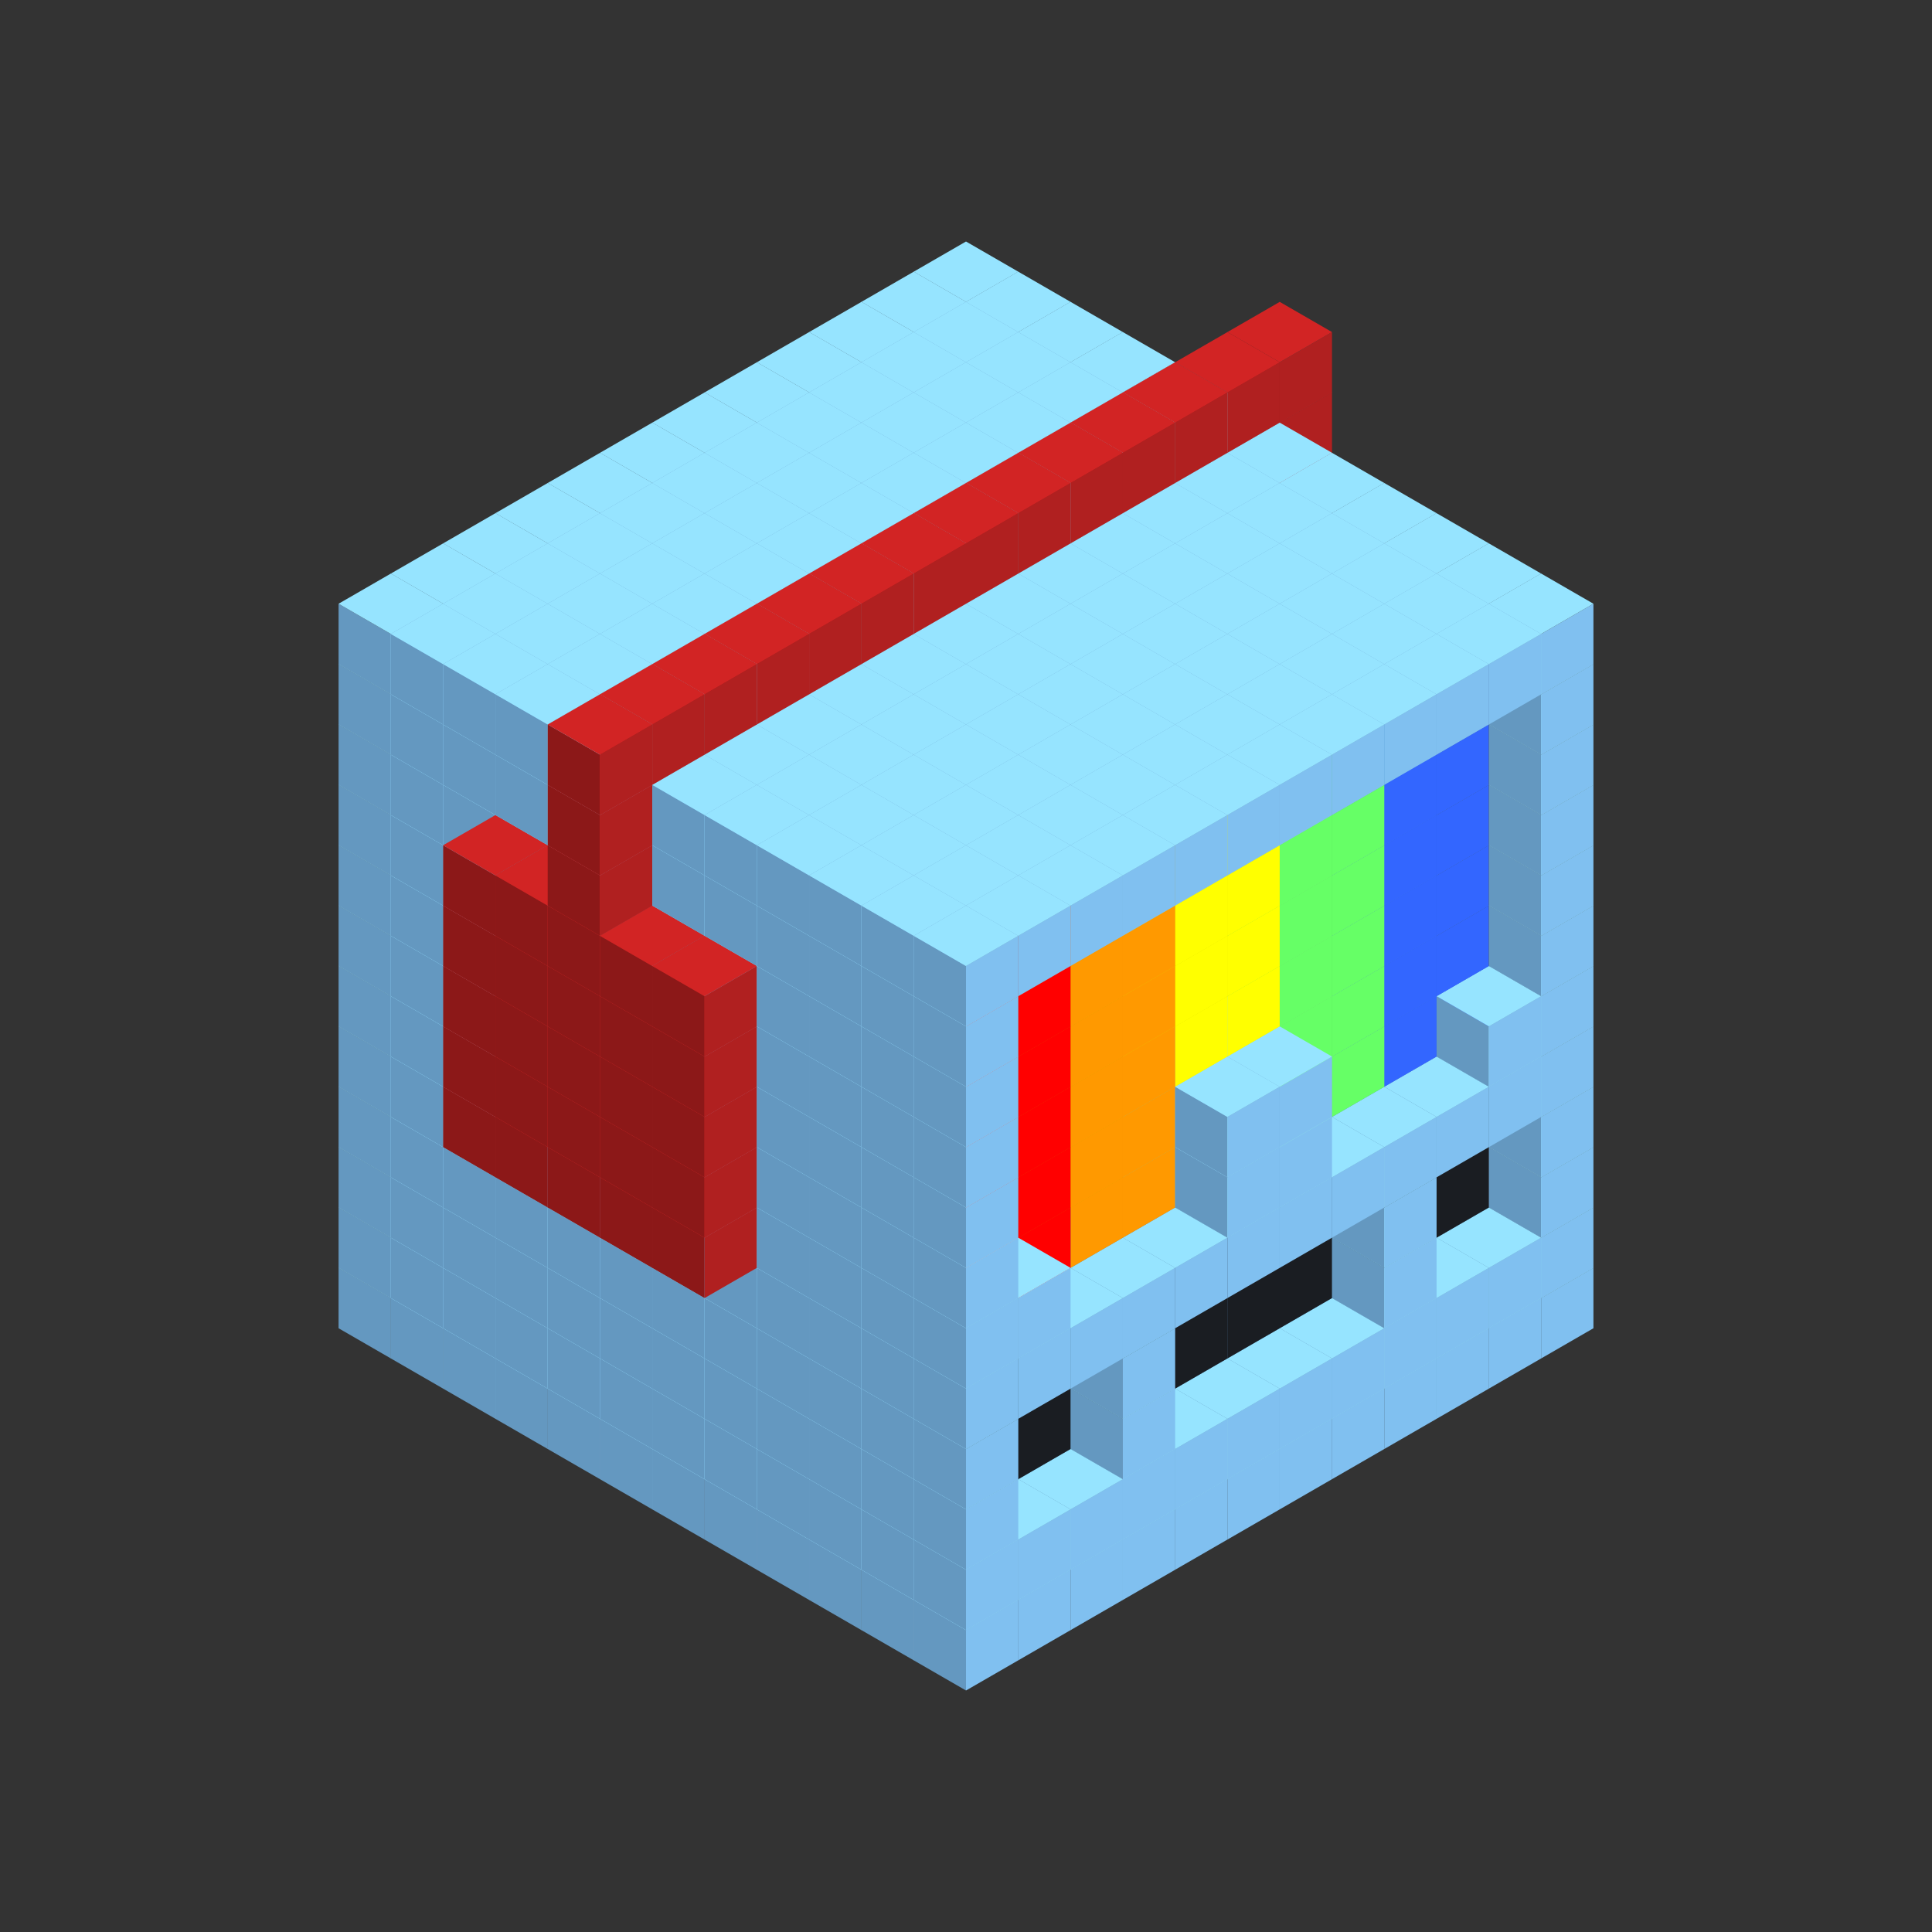 
<svg width='600' height='600' viewBox='4436371 5550000 3200000 3200000' xmlns='http://www.w3.org/2000/svg' xmlns:xlink='http://www.w3.org/1999/xlink'>
<rect x="4436371" y="5550000" width="3200000" height="3200000" fill="#333333" stroke="none"/>
<use xlink:href='#v-0x00000047-1' transform='translate(983738,3600000)'/>
<use xlink:href='#v-0x00000047-1' transform='translate(1070341,3650000)'/>
<use xlink:href='#v-0x00000047-1' transform='translate(1156944,3700000)'/>
<use xlink:href='#v-0x00000047-1' transform='translate(1243547,3750000)'/>
<use xlink:href='#v-0x00000047-1' transform='translate(1330150,3800000)'/>
<use xlink:href='#v-0x00000047-1' transform='translate(1416753,3850000)'/>
<use xlink:href='#v-0x00000047-1' transform='translate(1503356,3900000)'/>
<use xlink:href='#v-0x00000047-1' transform='translate(1589959,3950000)'/>
<use xlink:href='#v-0x00000047-1' transform='translate(1676562,4000000)'/>
<use xlink:href='#v-0x00000047-1' transform='translate(1763165,4050000)'/>
<use xlink:href='#v-0x00000047-1' transform='translate(1849768,4100000)'/>
<use xlink:href='#v-0x00000047-1' transform='translate(2889004,3600000)'/>
<use xlink:href='#v-0x00000047-1' transform='translate(2802401,3650000)'/>
<use xlink:href='#v-0x00000047-1' transform='translate(2715798,3700000)'/>
<use xlink:href='#v-0x00000047-1' transform='translate(2629195,3750000)'/>
<use xlink:href='#v-0x00000047-1' transform='translate(2542592,3800000)'/>
<use xlink:href='#v-0x00000047-1' transform='translate(2455989,3850000)'/>
<use xlink:href='#v-0x00000047-1' transform='translate(2369386,3900000)'/>
<use xlink:href='#v-0x00000047-1' transform='translate(2282783,3950000)'/>
<use xlink:href='#v-0x00000047-1' transform='translate(2196180,4000000)'/>
<use xlink:href='#v-0x00000047-1' transform='translate(2109577,4050000)'/>
<use xlink:href='#v-0x00000047-1' transform='translate(2022974,4100000)'/>
<use xlink:href='#v-0x00000047-1' transform='translate(1936371,4150000)'/>
<use xlink:href='#v-0x00000047-1' transform='translate(983738,3500000)'/>
<use xlink:href='#v-0x00000047-1' transform='translate(1070341,3550000)'/>
<use xlink:href='#v-0x00000047-1' transform='translate(1156944,3600000)'/>
<use xlink:href='#v-0x00000047-1' transform='translate(1243547,3650000)'/>
<use xlink:href='#v-0x00000047-1' transform='translate(1330150,3700000)'/>
<use xlink:href='#v-0x00000047-1' transform='translate(1416753,3750000)'/>
<use xlink:href='#v-0x00000047-1' transform='translate(1503356,3800000)'/>
<use xlink:href='#v-0x00000047-1' transform='translate(1589959,3850000)'/>
<use xlink:href='#v-0x00000047-1' transform='translate(1676562,3900000)'/>
<use xlink:href='#v-0x00000047-1' transform='translate(1763165,3950000)'/>
<use xlink:href='#v-0x00000047-2' transform='translate(2715798,3500000)'/>
<use xlink:href='#v-0x00000047-2' transform='translate(2629195,3550000)'/>
<use xlink:href='#v-0x00000047-2' transform='translate(2542592,3600000)'/>
<use xlink:href='#v-0x00000047-2' transform='translate(2455989,3650000)'/>
<use xlink:href='#v-0x00000047-2' transform='translate(2369386,3700000)'/>
<use xlink:href='#v-0x00000047-2' transform='translate(2282783,3750000)'/>
<use xlink:href='#v-0x00000047-2' transform='translate(2196180,3800000)'/>
<use xlink:href='#v-0x00000047-2' transform='translate(2109577,3850000)'/>
<use xlink:href='#v-0x00000047-2' transform='translate(2022974,3900000)'/>
<use xlink:href='#v-0x00000047-2' transform='translate(1936371,3950000)'/>
<use xlink:href='#v-0x00000047-1' transform='translate(1849768,4000000)'/>
<use xlink:href='#v-0x00000047-1' transform='translate(2889004,3500000)'/>
<use xlink:href='#v-0x00000047-1' transform='translate(2802401,3550000)'/>
<use xlink:href='#v-0x00000047-1' transform='translate(2715798,3600000)'/>
<use xlink:href='#v-0x00000047-1' transform='translate(2629195,3650000)'/>
<use xlink:href='#v-0x00000047-1' transform='translate(2542592,3700000)'/>
<use xlink:href='#v-0x00000047-1' transform='translate(2455989,3750000)'/>
<use xlink:href='#v-0x00000047-1' transform='translate(2369386,3800000)'/>
<use xlink:href='#v-0x00000047-1' transform='translate(2282783,3850000)'/>
<use xlink:href='#v-0x00000047-1' transform='translate(2196180,3900000)'/>
<use xlink:href='#v-0x00000047-1' transform='translate(2109577,3950000)'/>
<use xlink:href='#v-0x00000047-1' transform='translate(2022974,4000000)'/>
<use xlink:href='#v-0x00000047-1' transform='translate(1936371,4050000)'/>
<use xlink:href='#v-0x00000047-1' transform='translate(983738,3400000)'/>
<use xlink:href='#v-0x00000047-1' transform='translate(1070341,3450000)'/>
<use xlink:href='#v-0x00000047-1' transform='translate(1156944,3500000)'/>
<use xlink:href='#v-0x00000047-1' transform='translate(1243547,3550000)'/>
<use xlink:href='#v-0x00000047-1' transform='translate(1330150,3600000)'/>
<use xlink:href='#v-0x00000047-1' transform='translate(1416753,3650000)'/>
<use xlink:href='#v-0x00000047-1' transform='translate(1503356,3700000)'/>
<use xlink:href='#v-0x00000047-1' transform='translate(1589959,3750000)'/>
<use xlink:href='#v-0x00000047-1' transform='translate(1676562,3800000)'/>
<use xlink:href='#v-0x00000047-1' transform='translate(1763165,3850000)'/>
<use xlink:href='#v-0x00000047-4' transform='translate(2715798,3400000)'/>
<use xlink:href='#v-0x00000047-4' transform='translate(2629195,3450000)'/>
<use xlink:href='#v-0x00000047-4' transform='translate(2542592,3500000)'/>
<use xlink:href='#v-0x00000047-4' transform='translate(2455989,3550000)'/>
<use xlink:href='#v-0x00000047-4' transform='translate(2369386,3600000)'/>
<use xlink:href='#v-0x00000047-4' transform='translate(2282783,3650000)'/>
<use xlink:href='#v-0x00000047-4' transform='translate(2196180,3700000)'/>
<use xlink:href='#v-0x00000047-4' transform='translate(2109577,3750000)'/>
<use xlink:href='#v-0x00000047-4' transform='translate(2022974,3800000)'/>
<use xlink:href='#v-0x00000047-4' transform='translate(1936371,3850000)'/>
<use xlink:href='#v-0x00000047-1' transform='translate(1849768,3900000)'/>
<use xlink:href='#v-0x00000047-1' transform='translate(2889004,3400000)'/>
<use xlink:href='#v-0x00000047-1' transform='translate(2629195,3550000)'/>
<use xlink:href='#v-0x00000047-1' transform='translate(2196180,3800000)'/>
<use xlink:href='#v-0x00000047-1' transform='translate(1936371,3950000)'/>
<use xlink:href='#v-0x00000047-1' transform='translate(983738,3300000)'/>
<use xlink:href='#v-0x00000047-1' transform='translate(1070341,3350000)'/>
<use xlink:href='#v-0x00000047-1' transform='translate(1156944,3400000)'/>
<use xlink:href='#v-0x00000047-1' transform='translate(1243547,3450000)'/>
<use xlink:href='#v-0x00000047-1' transform='translate(1330150,3500000)'/>
<use xlink:href='#v-0x00000047-1' transform='translate(1416753,3550000)'/>
<use xlink:href='#v-0x00000047-1' transform='translate(1503356,3600000)'/>
<use xlink:href='#v-0x00000047-1' transform='translate(1589959,3650000)'/>
<use xlink:href='#v-0x00000047-1' transform='translate(1676562,3700000)'/>
<use xlink:href='#v-0x00000047-1' transform='translate(1763165,3750000)'/>
<use xlink:href='#v-0x00000047-4' transform='translate(2715798,3300000)'/>
<use xlink:href='#v-0x00000047-4' transform='translate(2629195,3350000)'/>
<use xlink:href='#v-0x00000047-4' transform='translate(2542592,3400000)'/>
<use xlink:href='#v-0x00000047-4' transform='translate(2455989,3450000)'/>
<use xlink:href='#v-0x00000047-4' transform='translate(2369386,3500000)'/>
<use xlink:href='#v-0x00000047-4' transform='translate(2282783,3550000)'/>
<use xlink:href='#v-0x00000047-4' transform='translate(2196180,3600000)'/>
<use xlink:href='#v-0x00000047-4' transform='translate(2109577,3650000)'/>
<use xlink:href='#v-0x00000047-4' transform='translate(2022974,3700000)'/>
<use xlink:href='#v-0x00000047-4' transform='translate(1936371,3750000)'/>
<use xlink:href='#v-0x00000047-1' transform='translate(1849768,3800000)'/>
<use xlink:href='#v-0x00000047-1' transform='translate(2889004,3300000)'/>
<use xlink:href='#v-0x00000047-1' transform='translate(2629195,3450000)'/>
<use xlink:href='#v-0x00000047-1' transform='translate(2196180,3700000)'/>
<use xlink:href='#v-0x00000047-1' transform='translate(1936371,3850000)'/>
<use xlink:href='#v-0x00000047-1' transform='translate(983738,3200000)'/>
<use xlink:href='#v-0x00000047-1' transform='translate(1070341,3250000)'/>
<use xlink:href='#v-0x00000047-1' transform='translate(1156944,3300000)'/>
<use xlink:href='#v-0x00000047-1' transform='translate(1243547,3350000)'/>
<use xlink:href='#v-0x00000047-1' transform='translate(1330150,3400000)'/>
<use xlink:href='#v-0x00000047-1' transform='translate(1416753,3450000)'/>
<use xlink:href='#v-0x00000047-1' transform='translate(1503356,3500000)'/>
<use xlink:href='#v-0x00000047-1' transform='translate(1589959,3550000)'/>
<use xlink:href='#v-0x00000047-1' transform='translate(1676562,3600000)'/>
<use xlink:href='#v-0x00000047-1' transform='translate(1763165,3650000)'/>
<use xlink:href='#v-0x00000047-2' transform='translate(2715798,3200000)'/>
<use xlink:href='#v-0x00000047-2' transform='translate(2629195,3250000)'/>
<use xlink:href='#v-0x00000047-2' transform='translate(2542592,3300000)'/>
<use xlink:href='#v-0x00000047-2' transform='translate(2455989,3350000)'/>
<use xlink:href='#v-0x00000047-2' transform='translate(2369386,3400000)'/>
<use xlink:href='#v-0x00000047-2' transform='translate(2282783,3450000)'/>
<use xlink:href='#v-0x00000047-2' transform='translate(2196180,3500000)'/>
<use xlink:href='#v-0x00000047-2' transform='translate(2109577,3550000)'/>
<use xlink:href='#v-0x00000047-2' transform='translate(2022974,3600000)'/>
<use xlink:href='#v-0x00000047-2' transform='translate(1936371,3650000)'/>
<use xlink:href='#v-0x00000047-1' transform='translate(1849768,3700000)'/>
<use xlink:href='#v-0x00000047-1' transform='translate(2889004,3200000)'/>
<use xlink:href='#v-0x00000047-1' transform='translate(2802401,3250000)'/>
<use xlink:href='#v-0x00000047-1' transform='translate(2715798,3300000)'/>
<use xlink:href='#v-0x00000047-1' transform='translate(2629195,3350000)'/>
<use xlink:href='#v-0x00000047-1' transform='translate(2542592,3400000)'/>
<use xlink:href='#v-0x00000047-1' transform='translate(2455989,3450000)'/>
<use xlink:href='#v-0x00000047-1' transform='translate(2369386,3500000)'/>
<use xlink:href='#v-0x00000047-1' transform='translate(2282783,3550000)'/>
<use xlink:href='#v-0x00000047-1' transform='translate(2196180,3600000)'/>
<use xlink:href='#v-0x00000047-1' transform='translate(2109577,3650000)'/>
<use xlink:href='#v-0x00000047-1' transform='translate(2022974,3700000)'/>
<use xlink:href='#v-0x00000047-1' transform='translate(1936371,3750000)'/>
<use xlink:href='#v-0x00000047-1' transform='translate(983738,3100000)'/>
<use xlink:href='#v-0x00000047-1' transform='translate(1070341,3150000)'/>
<use xlink:href='#v-0x00000047-1' transform='translate(1156944,3200000)'/>
<use xlink:href='#v-0x00000047-10' transform='translate(2282783,2650000)'/>
<use xlink:href='#v-0x00000047-1' transform='translate(1243547,3250000)'/>
<use xlink:href='#v-0x00000047-10' transform='translate(1156944,3300000)'/>
<use xlink:href='#v-0x00000047-10' transform='translate(2369386,2700000)'/>
<use xlink:href='#v-0x00000047-1' transform='translate(1330150,3300000)'/>
<use xlink:href='#v-0x00000047-10' transform='translate(1243547,3350000)'/>
<use xlink:href='#v-0x00000047-10' transform='translate(2455989,2750000)'/>
<use xlink:href='#v-0x00000047-1' transform='translate(1416753,3350000)'/>
<use xlink:href='#v-0x00000047-10' transform='translate(1330150,3400000)'/>
<use xlink:href='#v-0x00000047-10' transform='translate(2542592,2800000)'/>
<use xlink:href='#v-0x00000047-1' transform='translate(1503356,3400000)'/>
<use xlink:href='#v-0x00000047-10' transform='translate(1416753,3450000)'/>
<use xlink:href='#v-0x00000047-10' transform='translate(2629195,2850000)'/>
<use xlink:href='#v-0x00000047-1' transform='translate(1589959,3450000)'/>
<use xlink:href='#v-0x00000047-10' transform='translate(1503356,3500000)'/>
<use xlink:href='#v-0x00000047-1' transform='translate(1676562,3500000)'/>
<use xlink:href='#v-0x00000047-1' transform='translate(1763165,3550000)'/>
<use xlink:href='#v-0x00000047-9' transform='translate(2715798,3100000)'/>
<use xlink:href='#v-0x00000047-9' transform='translate(2629195,3150000)'/>
<use xlink:href='#v-0x00000047-8' transform='translate(2542592,3200000)'/>
<use xlink:href='#v-0x00000047-8' transform='translate(2455989,3250000)'/>
<use xlink:href='#v-0x00000047-1' transform='translate(2369386,3300000)'/>
<use xlink:href='#v-0x00000047-1' transform='translate(2282783,3350000)'/>
<use xlink:href='#v-0x00000047-6' transform='translate(2196180,3400000)'/>
<use xlink:href='#v-0x00000047-6' transform='translate(2109577,3450000)'/>
<use xlink:href='#v-0x00000047-5' transform='translate(2022974,3500000)'/>
<use xlink:href='#v-0x00000047-5' transform='translate(1936371,3550000)'/>
<use xlink:href='#v-0x00000047-1' transform='translate(1849768,3600000)'/>
<use xlink:href='#v-0x00000047-1' transform='translate(2889004,3100000)'/>
<use xlink:href='#v-0x00000047-1' transform='translate(2802401,3150000)'/>
<use xlink:href='#v-0x00000047-1' transform='translate(2455989,3350000)'/>
<use xlink:href='#v-0x00000047-1' transform='translate(2369386,3400000)'/>
<use xlink:href='#v-0x00000047-1' transform='translate(2022974,3600000)'/>
<use xlink:href='#v-0x00000047-1' transform='translate(1936371,3650000)'/>
<use xlink:href='#v-0x00000047-1' transform='translate(983738,3000000)'/>
<use xlink:href='#v-0x00000047-1' transform='translate(1070341,3050000)'/>
<use xlink:href='#v-0x00000047-1' transform='translate(1156944,3100000)'/>
<use xlink:href='#v-0x00000047-10' transform='translate(2282783,2550000)'/>
<use xlink:href='#v-0x00000047-1' transform='translate(1243547,3150000)'/>
<use xlink:href='#v-0x00000047-10' transform='translate(1156944,3200000)'/>
<use xlink:href='#v-0x00000047-10' transform='translate(2369386,2600000)'/>
<use xlink:href='#v-0x00000047-1' transform='translate(1330150,3200000)'/>
<use xlink:href='#v-0x00000047-10' transform='translate(1243547,3250000)'/>
<use xlink:href='#v-0x00000047-10' transform='translate(2455989,2650000)'/>
<use xlink:href='#v-0x00000047-1' transform='translate(1416753,3250000)'/>
<use xlink:href='#v-0x00000047-10' transform='translate(1330150,3300000)'/>
<use xlink:href='#v-0x00000047-10' transform='translate(2542592,2700000)'/>
<use xlink:href='#v-0x00000047-1' transform='translate(1503356,3300000)'/>
<use xlink:href='#v-0x00000047-10' transform='translate(1416753,3350000)'/>
<use xlink:href='#v-0x00000047-10' transform='translate(2629195,2750000)'/>
<use xlink:href='#v-0x00000047-1' transform='translate(1589959,3350000)'/>
<use xlink:href='#v-0x00000047-10' transform='translate(1503356,3400000)'/>
<use xlink:href='#v-0x00000047-1' transform='translate(1676562,3400000)'/>
<use xlink:href='#v-0x00000047-1' transform='translate(1763165,3450000)'/>
<use xlink:href='#v-0x00000047-9' transform='translate(2715798,3000000)'/>
<use xlink:href='#v-0x00000047-9' transform='translate(2629195,3050000)'/>
<use xlink:href='#v-0x00000047-8' transform='translate(2542592,3100000)'/>
<use xlink:href='#v-0x00000047-8' transform='translate(2455989,3150000)'/>
<use xlink:href='#v-0x00000047-1' transform='translate(2369386,3200000)'/>
<use xlink:href='#v-0x00000047-1' transform='translate(2282783,3250000)'/>
<use xlink:href='#v-0x00000047-6' transform='translate(2196180,3300000)'/>
<use xlink:href='#v-0x00000047-6' transform='translate(2109577,3350000)'/>
<use xlink:href='#v-0x00000047-5' transform='translate(2022974,3400000)'/>
<use xlink:href='#v-0x00000047-5' transform='translate(1936371,3450000)'/>
<use xlink:href='#v-0x00000047-1' transform='translate(1849768,3500000)'/>
<use xlink:href='#v-0x00000047-1' transform='translate(2889004,3000000)'/>
<use xlink:href='#v-0x00000047-1' transform='translate(2455989,3250000)'/>
<use xlink:href='#v-0x00000047-1' transform='translate(2369386,3300000)'/>
<use xlink:href='#v-0x00000047-1' transform='translate(1936371,3550000)'/>
<use xlink:href='#v-0x00000047-1' transform='translate(983738,2900000)'/>
<use xlink:href='#v-0x00000047-1' transform='translate(1070341,2950000)'/>
<use xlink:href='#v-0x00000047-1' transform='translate(1156944,3000000)'/>
<use xlink:href='#v-0x00000047-10' transform='translate(2282783,2450000)'/>
<use xlink:href='#v-0x00000047-1' transform='translate(1243547,3050000)'/>
<use xlink:href='#v-0x00000047-10' transform='translate(1156944,3100000)'/>
<use xlink:href='#v-0x00000047-10' transform='translate(2369386,2500000)'/>
<use xlink:href='#v-0x00000047-1' transform='translate(1330150,3100000)'/>
<use xlink:href='#v-0x00000047-10' transform='translate(1243547,3150000)'/>
<use xlink:href='#v-0x00000047-10' transform='translate(2455989,2550000)'/>
<use xlink:href='#v-0x00000047-1' transform='translate(1416753,3150000)'/>
<use xlink:href='#v-0x00000047-10' transform='translate(1330150,3200000)'/>
<use xlink:href='#v-0x00000047-10' transform='translate(2542592,2600000)'/>
<use xlink:href='#v-0x00000047-1' transform='translate(1503356,3200000)'/>
<use xlink:href='#v-0x00000047-10' transform='translate(1416753,3250000)'/>
<use xlink:href='#v-0x00000047-10' transform='translate(2629195,2650000)'/>
<use xlink:href='#v-0x00000047-1' transform='translate(1589959,3250000)'/>
<use xlink:href='#v-0x00000047-10' transform='translate(1503356,3300000)'/>
<use xlink:href='#v-0x00000047-1' transform='translate(1676562,3300000)'/>
<use xlink:href='#v-0x00000047-1' transform='translate(1763165,3350000)'/>
<use xlink:href='#v-0x00000047-9' transform='translate(2715798,2900000)'/>
<use xlink:href='#v-0x00000047-9' transform='translate(2629195,2950000)'/>
<use xlink:href='#v-0x00000047-8' transform='translate(2542592,3000000)'/>
<use xlink:href='#v-0x00000047-8' transform='translate(2455989,3050000)'/>
<use xlink:href='#v-0x00000047-7' transform='translate(2369386,3100000)'/>
<use xlink:href='#v-0x00000047-7' transform='translate(2282783,3150000)'/>
<use xlink:href='#v-0x00000047-6' transform='translate(2196180,3200000)'/>
<use xlink:href='#v-0x00000047-6' transform='translate(2109577,3250000)'/>
<use xlink:href='#v-0x00000047-5' transform='translate(2022974,3300000)'/>
<use xlink:href='#v-0x00000047-5' transform='translate(1936371,3350000)'/>
<use xlink:href='#v-0x00000047-1' transform='translate(1849768,3400000)'/>
<use xlink:href='#v-0x00000047-1' transform='translate(2889004,2900000)'/>
<use xlink:href='#v-0x00000047-1' transform='translate(1936371,3450000)'/>
<use xlink:href='#v-0x00000047-1' transform='translate(983738,2800000)'/>
<use xlink:href='#v-0x00000047-1' transform='translate(1070341,2850000)'/>
<use xlink:href='#v-0x00000047-1' transform='translate(1156944,2900000)'/>
<use xlink:href='#v-0x00000047-10' transform='translate(2282783,2350000)'/>
<use xlink:href='#v-0x00000047-1' transform='translate(1243547,2950000)'/>
<use xlink:href='#v-0x00000047-10' transform='translate(1156944,3000000)'/>
<use xlink:href='#v-0x00000047-10' transform='translate(2369386,2400000)'/>
<use xlink:href='#v-0x00000047-1' transform='translate(1330150,3000000)'/>
<use xlink:href='#v-0x00000047-10' transform='translate(1243547,3050000)'/>
<use xlink:href='#v-0x00000047-10' transform='translate(2455989,2450000)'/>
<use xlink:href='#v-0x00000047-1' transform='translate(1416753,3050000)'/>
<use xlink:href='#v-0x00000047-10' transform='translate(1330150,3100000)'/>
<use xlink:href='#v-0x00000047-10' transform='translate(2542592,2500000)'/>
<use xlink:href='#v-0x00000047-1' transform='translate(1503356,3100000)'/>
<use xlink:href='#v-0x00000047-10' transform='translate(1416753,3150000)'/>
<use xlink:href='#v-0x00000047-10' transform='translate(2629195,2550000)'/>
<use xlink:href='#v-0x00000047-1' transform='translate(1589959,3150000)'/>
<use xlink:href='#v-0x00000047-10' transform='translate(1503356,3200000)'/>
<use xlink:href='#v-0x00000047-1' transform='translate(1676562,3200000)'/>
<use xlink:href='#v-0x00000047-1' transform='translate(1763165,3250000)'/>
<use xlink:href='#v-0x00000047-9' transform='translate(2715798,2800000)'/>
<use xlink:href='#v-0x00000047-9' transform='translate(2629195,2850000)'/>
<use xlink:href='#v-0x00000047-8' transform='translate(2542592,2900000)'/>
<use xlink:href='#v-0x00000047-8' transform='translate(2455989,2950000)'/>
<use xlink:href='#v-0x00000047-7' transform='translate(2369386,3000000)'/>
<use xlink:href='#v-0x00000047-7' transform='translate(2282783,3050000)'/>
<use xlink:href='#v-0x00000047-6' transform='translate(2196180,3100000)'/>
<use xlink:href='#v-0x00000047-6' transform='translate(2109577,3150000)'/>
<use xlink:href='#v-0x00000047-5' transform='translate(2022974,3200000)'/>
<use xlink:href='#v-0x00000047-5' transform='translate(1936371,3250000)'/>
<use xlink:href='#v-0x00000047-1' transform='translate(1849768,3300000)'/>
<use xlink:href='#v-0x00000047-1' transform='translate(2889004,2800000)'/>
<use xlink:href='#v-0x00000047-1' transform='translate(1936371,3350000)'/>
<use xlink:href='#v-0x00000047-1' transform='translate(983738,2700000)'/>
<use xlink:href='#v-0x00000047-1' transform='translate(1070341,2750000)'/>
<use xlink:href='#v-0x00000047-1' transform='translate(1156944,2800000)'/>
<use xlink:href='#v-0x00000047-10' transform='translate(2282783,2250000)'/>
<use xlink:href='#v-0x00000047-1' transform='translate(1243547,2850000)'/>
<use xlink:href='#v-0x00000047-10' transform='translate(1156944,2900000)'/>
<use xlink:href='#v-0x00000047-10' transform='translate(2369386,2300000)'/>
<use xlink:href='#v-0x00000047-1' transform='translate(1330150,2900000)'/>
<use xlink:href='#v-0x00000047-10' transform='translate(1243547,2950000)'/>
<use xlink:href='#v-0x00000047-10' transform='translate(2455989,2350000)'/>
<use xlink:href='#v-0x00000047-1' transform='translate(1416753,2950000)'/>
<use xlink:href='#v-0x00000047-10' transform='translate(1330150,3000000)'/>
<use xlink:href='#v-0x00000047-10' transform='translate(2542592,2400000)'/>
<use xlink:href='#v-0x00000047-1' transform='translate(1503356,3000000)'/>
<use xlink:href='#v-0x00000047-10' transform='translate(1416753,3050000)'/>
<use xlink:href='#v-0x00000047-10' transform='translate(2629195,2450000)'/>
<use xlink:href='#v-0x00000047-1' transform='translate(1589959,3050000)'/>
<use xlink:href='#v-0x00000047-10' transform='translate(1503356,3100000)'/>
<use xlink:href='#v-0x00000047-1' transform='translate(1676562,3100000)'/>
<use xlink:href='#v-0x00000047-1' transform='translate(1763165,3150000)'/>
<use xlink:href='#v-0x00000047-9' transform='translate(2715798,2700000)'/>
<use xlink:href='#v-0x00000047-9' transform='translate(2629195,2750000)'/>
<use xlink:href='#v-0x00000047-8' transform='translate(2542592,2800000)'/>
<use xlink:href='#v-0x00000047-8' transform='translate(2455989,2850000)'/>
<use xlink:href='#v-0x00000047-7' transform='translate(2369386,2900000)'/>
<use xlink:href='#v-0x00000047-7' transform='translate(2282783,2950000)'/>
<use xlink:href='#v-0x00000047-6' transform='translate(2196180,3000000)'/>
<use xlink:href='#v-0x00000047-6' transform='translate(2109577,3050000)'/>
<use xlink:href='#v-0x00000047-5' transform='translate(2022974,3100000)'/>
<use xlink:href='#v-0x00000047-5' transform='translate(1936371,3150000)'/>
<use xlink:href='#v-0x00000047-1' transform='translate(1849768,3200000)'/>
<use xlink:href='#v-0x00000047-1' transform='translate(2889004,2700000)'/>
<use xlink:href='#v-0x00000047-1' transform='translate(1936371,3250000)'/>
<use xlink:href='#v-0x00000047-1' transform='translate(983738,2600000)'/>
<use xlink:href='#v-0x00000047-1' transform='translate(1070341,2650000)'/>
<use xlink:href='#v-0x00000047-1' transform='translate(1156944,2700000)'/>
<use xlink:href='#v-0x00000047-1' transform='translate(1243547,2750000)'/>
<use xlink:href='#v-0x00000047-1' transform='translate(1330150,2800000)'/>
<use xlink:href='#v-0x00000047-10' transform='translate(2455989,2250000)'/>
<use xlink:href='#v-0x00000047-1' transform='translate(1416753,2850000)'/>
<use xlink:href='#v-0x00000047-10' transform='translate(1330150,2900000)'/>
<use xlink:href='#v-0x00000047-1' transform='translate(1503356,2900000)'/>
<use xlink:href='#v-0x00000047-1' transform='translate(1589959,2950000)'/>
<use xlink:href='#v-0x00000047-1' transform='translate(1676562,3000000)'/>
<use xlink:href='#v-0x00000047-1' transform='translate(1763165,3050000)'/>
<use xlink:href='#v-0x00000047-9' transform='translate(2715798,2600000)'/>
<use xlink:href='#v-0x00000047-9' transform='translate(2629195,2650000)'/>
<use xlink:href='#v-0x00000047-8' transform='translate(2542592,2700000)'/>
<use xlink:href='#v-0x00000047-8' transform='translate(2455989,2750000)'/>
<use xlink:href='#v-0x00000047-7' transform='translate(2369386,2800000)'/>
<use xlink:href='#v-0x00000047-7' transform='translate(2282783,2850000)'/>
<use xlink:href='#v-0x00000047-6' transform='translate(2196180,2900000)'/>
<use xlink:href='#v-0x00000047-6' transform='translate(2109577,2950000)'/>
<use xlink:href='#v-0x00000047-5' transform='translate(2022974,3000000)'/>
<use xlink:href='#v-0x00000047-5' transform='translate(1936371,3050000)'/>
<use xlink:href='#v-0x00000047-1' transform='translate(1849768,3100000)'/>
<use xlink:href='#v-0x00000047-1' transform='translate(2889004,2600000)'/>
<use xlink:href='#v-0x00000047-1' transform='translate(1936371,3150000)'/>
<use xlink:href='#v-0x00000047-1' transform='translate(1936371,1950000)'/>
<use xlink:href='#v-0x00000047-1' transform='translate(1849768,2000000)'/>
<use xlink:href='#v-0x00000047-1' transform='translate(1763165,2050000)'/>
<use xlink:href='#v-0x00000047-1' transform='translate(1676562,2100000)'/>
<use xlink:href='#v-0x00000047-1' transform='translate(1589959,2150000)'/>
<use xlink:href='#v-0x00000047-1' transform='translate(1503356,2200000)'/>
<use xlink:href='#v-0x00000047-1' transform='translate(1416753,2250000)'/>
<use xlink:href='#v-0x00000047-1' transform='translate(1330150,2300000)'/>
<use xlink:href='#v-0x00000047-1' transform='translate(1243547,2350000)'/>
<use xlink:href='#v-0x00000047-1' transform='translate(1156944,2400000)'/>
<use xlink:href='#v-0x00000047-1' transform='translate(1070341,2450000)'/>
<use xlink:href='#v-0x00000047-1' transform='translate(983738,2500000)'/>
<use xlink:href='#v-0x00000047-1' transform='translate(2022974,2000000)'/>
<use xlink:href='#v-0x00000047-1' transform='translate(1936371,2050000)'/>
<use xlink:href='#v-0x00000047-1' transform='translate(1849768,2100000)'/>
<use xlink:href='#v-0x00000047-1' transform='translate(1763165,2150000)'/>
<use xlink:href='#v-0x00000047-1' transform='translate(1676562,2200000)'/>
<use xlink:href='#v-0x00000047-1' transform='translate(1589959,2250000)'/>
<use xlink:href='#v-0x00000047-1' transform='translate(1503356,2300000)'/>
<use xlink:href='#v-0x00000047-1' transform='translate(1416753,2350000)'/>
<use xlink:href='#v-0x00000047-1' transform='translate(1330150,2400000)'/>
<use xlink:href='#v-0x00000047-1' transform='translate(1243547,2450000)'/>
<use xlink:href='#v-0x00000047-1' transform='translate(1156944,2500000)'/>
<use xlink:href='#v-0x00000047-1' transform='translate(1070341,2550000)'/>
<use xlink:href='#v-0x00000047-1' transform='translate(2109577,2050000)'/>
<use xlink:href='#v-0x00000047-1' transform='translate(2022974,2100000)'/>
<use xlink:href='#v-0x00000047-1' transform='translate(1936371,2150000)'/>
<use xlink:href='#v-0x00000047-1' transform='translate(1849768,2200000)'/>
<use xlink:href='#v-0x00000047-1' transform='translate(1763165,2250000)'/>
<use xlink:href='#v-0x00000047-1' transform='translate(1676562,2300000)'/>
<use xlink:href='#v-0x00000047-1' transform='translate(1589959,2350000)'/>
<use xlink:href='#v-0x00000047-1' transform='translate(1503356,2400000)'/>
<use xlink:href='#v-0x00000047-1' transform='translate(1416753,2450000)'/>
<use xlink:href='#v-0x00000047-1' transform='translate(1330150,2500000)'/>
<use xlink:href='#v-0x00000047-1' transform='translate(1243547,2550000)'/>
<use xlink:href='#v-0x00000047-1' transform='translate(1156944,2600000)'/>
<use xlink:href='#v-0x00000047-1' transform='translate(2196180,2100000)'/>
<use xlink:href='#v-0x00000047-1' transform='translate(2109577,2150000)'/>
<use xlink:href='#v-0x00000047-1' transform='translate(2022974,2200000)'/>
<use xlink:href='#v-0x00000047-1' transform='translate(1936371,2250000)'/>
<use xlink:href='#v-0x00000047-1' transform='translate(1849768,2300000)'/>
<use xlink:href='#v-0x00000047-1' transform='translate(1763165,2350000)'/>
<use xlink:href='#v-0x00000047-1' transform='translate(1676562,2400000)'/>
<use xlink:href='#v-0x00000047-1' transform='translate(1589959,2450000)'/>
<use xlink:href='#v-0x00000047-1' transform='translate(1503356,2500000)'/>
<use xlink:href='#v-0x00000047-1' transform='translate(1416753,2550000)'/>
<use xlink:href='#v-0x00000047-1' transform='translate(1330150,2600000)'/>
<use xlink:href='#v-0x00000047-1' transform='translate(1243547,2650000)'/>
<use xlink:href='#v-0x00000047-1' transform='translate(2282783,2150000)'/>
<use xlink:href='#v-0x00000047-1' transform='translate(2196180,2200000)'/>
<use xlink:href='#v-0x00000047-1' transform='translate(2109577,2250000)'/>
<use xlink:href='#v-0x00000047-1' transform='translate(2022974,2300000)'/>
<use xlink:href='#v-0x00000047-1' transform='translate(1936371,2350000)'/>
<use xlink:href='#v-0x00000047-1' transform='translate(1849768,2400000)'/>
<use xlink:href='#v-0x00000047-1' transform='translate(1763165,2450000)'/>
<use xlink:href='#v-0x00000047-1' transform='translate(1676562,2500000)'/>
<use xlink:href='#v-0x00000047-1' transform='translate(1589959,2550000)'/>
<use xlink:href='#v-0x00000047-1' transform='translate(1503356,2600000)'/>
<use xlink:href='#v-0x00000047-1' transform='translate(1416753,2650000)'/>
<use xlink:href='#v-0x00000047-1' transform='translate(1330150,2700000)'/>
<use xlink:href='#v-0x00000047-10' transform='translate(2455989,2150000)'/>
<use xlink:href='#v-0x00000047-1' transform='translate(2369386,2200000)'/>
<use xlink:href='#v-0x00000047-1' transform='translate(2282783,2250000)'/>
<use xlink:href='#v-0x00000047-1' transform='translate(2196180,2300000)'/>
<use xlink:href='#v-0x00000047-1' transform='translate(2109577,2350000)'/>
<use xlink:href='#v-0x00000047-1' transform='translate(2022974,2400000)'/>
<use xlink:href='#v-0x00000047-1' transform='translate(1936371,2450000)'/>
<use xlink:href='#v-0x00000047-1' transform='translate(1849768,2500000)'/>
<use xlink:href='#v-0x00000047-1' transform='translate(1763165,2550000)'/>
<use xlink:href='#v-0x00000047-1' transform='translate(1676562,2600000)'/>
<use xlink:href='#v-0x00000047-1' transform='translate(1589959,2650000)'/>
<use xlink:href='#v-0x00000047-1' transform='translate(1503356,2700000)'/>
<use xlink:href='#v-0x00000047-1' transform='translate(1416753,2750000)'/>
<use xlink:href='#v-0x00000047-10' transform='translate(1330150,2800000)'/>
<use xlink:href='#v-0x00000047-1' transform='translate(2455989,2250000)'/>
<use xlink:href='#v-0x00000047-1' transform='translate(2369386,2300000)'/>
<use xlink:href='#v-0x00000047-1' transform='translate(2282783,2350000)'/>
<use xlink:href='#v-0x00000047-1' transform='translate(2196180,2400000)'/>
<use xlink:href='#v-0x00000047-1' transform='translate(2109577,2450000)'/>
<use xlink:href='#v-0x00000047-1' transform='translate(2022974,2500000)'/>
<use xlink:href='#v-0x00000047-1' transform='translate(1936371,2550000)'/>
<use xlink:href='#v-0x00000047-1' transform='translate(1849768,2600000)'/>
<use xlink:href='#v-0x00000047-1' transform='translate(1763165,2650000)'/>
<use xlink:href='#v-0x00000047-1' transform='translate(1676562,2700000)'/>
<use xlink:href='#v-0x00000047-1' transform='translate(1589959,2750000)'/>
<use xlink:href='#v-0x00000047-1' transform='translate(1503356,2800000)'/>
<use xlink:href='#v-0x00000047-1' transform='translate(2542592,2300000)'/>
<use xlink:href='#v-0x00000047-1' transform='translate(2455989,2350000)'/>
<use xlink:href='#v-0x00000047-1' transform='translate(2369386,2400000)'/>
<use xlink:href='#v-0x00000047-1' transform='translate(2282783,2450000)'/>
<use xlink:href='#v-0x00000047-1' transform='translate(2196180,2500000)'/>
<use xlink:href='#v-0x00000047-1' transform='translate(2109577,2550000)'/>
<use xlink:href='#v-0x00000047-1' transform='translate(2022974,2600000)'/>
<use xlink:href='#v-0x00000047-1' transform='translate(1936371,2650000)'/>
<use xlink:href='#v-0x00000047-1' transform='translate(1849768,2700000)'/>
<use xlink:href='#v-0x00000047-1' transform='translate(1763165,2750000)'/>
<use xlink:href='#v-0x00000047-1' transform='translate(1676562,2800000)'/>
<use xlink:href='#v-0x00000047-1' transform='translate(1589959,2850000)'/>
<use xlink:href='#v-0x00000047-1' transform='translate(2629195,2350000)'/>
<use xlink:href='#v-0x00000047-1' transform='translate(2542592,2400000)'/>
<use xlink:href='#v-0x00000047-1' transform='translate(2455989,2450000)'/>
<use xlink:href='#v-0x00000047-1' transform='translate(2369386,2500000)'/>
<use xlink:href='#v-0x00000047-1' transform='translate(2282783,2550000)'/>
<use xlink:href='#v-0x00000047-1' transform='translate(2196180,2600000)'/>
<use xlink:href='#v-0x00000047-1' transform='translate(2109577,2650000)'/>
<use xlink:href='#v-0x00000047-1' transform='translate(2022974,2700000)'/>
<use xlink:href='#v-0x00000047-1' transform='translate(1936371,2750000)'/>
<use xlink:href='#v-0x00000047-1' transform='translate(1849768,2800000)'/>
<use xlink:href='#v-0x00000047-1' transform='translate(1763165,2850000)'/>
<use xlink:href='#v-0x00000047-1' transform='translate(1676562,2900000)'/>
<use xlink:href='#v-0x00000047-1' transform='translate(2715798,2400000)'/>
<use xlink:href='#v-0x00000047-1' transform='translate(2629195,2450000)'/>
<use xlink:href='#v-0x00000047-1' transform='translate(2542592,2500000)'/>
<use xlink:href='#v-0x00000047-1' transform='translate(2455989,2550000)'/>
<use xlink:href='#v-0x00000047-1' transform='translate(2369386,2600000)'/>
<use xlink:href='#v-0x00000047-1' transform='translate(2282783,2650000)'/>
<use xlink:href='#v-0x00000047-1' transform='translate(2196180,2700000)'/>
<use xlink:href='#v-0x00000047-1' transform='translate(2109577,2750000)'/>
<use xlink:href='#v-0x00000047-1' transform='translate(2022974,2800000)'/>
<use xlink:href='#v-0x00000047-1' transform='translate(1936371,2850000)'/>
<use xlink:href='#v-0x00000047-1' transform='translate(1849768,2900000)'/>
<use xlink:href='#v-0x00000047-1' transform='translate(1763165,2950000)'/>
<use xlink:href='#v-0x00000047-1' transform='translate(2802401,2450000)'/>
<use xlink:href='#v-0x00000047-1' transform='translate(2715798,2500000)'/>
<use xlink:href='#v-0x00000047-1' transform='translate(2629195,2550000)'/>
<use xlink:href='#v-0x00000047-1' transform='translate(2542592,2600000)'/>
<use xlink:href='#v-0x00000047-1' transform='translate(2455989,2650000)'/>
<use xlink:href='#v-0x00000047-1' transform='translate(2369386,2700000)'/>
<use xlink:href='#v-0x00000047-1' transform='translate(2282783,2750000)'/>
<use xlink:href='#v-0x00000047-1' transform='translate(2196180,2800000)'/>
<use xlink:href='#v-0x00000047-1' transform='translate(2109577,2850000)'/>
<use xlink:href='#v-0x00000047-1' transform='translate(2022974,2900000)'/>
<use xlink:href='#v-0x00000047-1' transform='translate(1936371,2950000)'/>
<use xlink:href='#v-0x00000047-1' transform='translate(1849768,3000000)'/>
<use xlink:href='#v-0x00000047-1' transform='translate(2889004,2500000)'/>
<use xlink:href='#v-0x00000047-1' transform='translate(2802401,2550000)'/>
<use xlink:href='#v-0x00000047-1' transform='translate(2715798,2600000)'/>
<use xlink:href='#v-0x00000047-1' transform='translate(2629195,2650000)'/>
<use xlink:href='#v-0x00000047-1' transform='translate(2542592,2700000)'/>
<use xlink:href='#v-0x00000047-1' transform='translate(2455989,2750000)'/>
<use xlink:href='#v-0x00000047-1' transform='translate(2369386,2800000)'/>
<use xlink:href='#v-0x00000047-1' transform='translate(2282783,2850000)'/>
<use xlink:href='#v-0x00000047-1' transform='translate(2196180,2900000)'/>
<use xlink:href='#v-0x00000047-1' transform='translate(2109577,2950000)'/>
<use xlink:href='#v-0x00000047-1' transform='translate(2022974,3000000)'/>
<use xlink:href='#v-0x00000047-1' transform='translate(1936371,3050000)'/>
<use xlink:href='#v-0x00000047-10' transform='translate(2455989,2050000)'/>
<use xlink:href='#v-0x00000047-10' transform='translate(2369386,2100000)'/>
<use xlink:href='#v-0x00000047-10' transform='translate(2282783,2150000)'/>
<use xlink:href='#v-0x00000047-10' transform='translate(2196180,2200000)'/>
<use xlink:href='#v-0x00000047-10' transform='translate(2109577,2250000)'/>
<use xlink:href='#v-0x00000047-10' transform='translate(2022974,2300000)'/>
<use xlink:href='#v-0x00000047-10' transform='translate(1936371,2350000)'/>
<use xlink:href='#v-0x00000047-10' transform='translate(1849768,2400000)'/>
<use xlink:href='#v-0x00000047-10' transform='translate(1763165,2450000)'/>
<use xlink:href='#v-0x00000047-10' transform='translate(1676562,2500000)'/>
<use xlink:href='#v-0x00000047-10' transform='translate(1589959,2550000)'/>
<use xlink:href='#v-0x00000047-10' transform='translate(1503356,2600000)'/>
<use xlink:href='#v-0x00000047-10' transform='translate(1416753,2650000)'/>
<use xlink:href='#v-0x00000047-10' transform='translate(1330150,2700000)'/>
<defs>
<g id='v-0x00000047-1'>
<polygon points='4100000,4100000 4100000,4200000 4013397,4150000 4013397,4050000' fill='#6498c0'/>
<polygon points='4100000,4100000 4100000,4200000 4186602,4150000 4186602,4050000' fill='#80c0f0'/>
<polygon points='4100000,4100000 4013397,4050000 4100000,4000000 4186602,4050000' fill='#96e4ff'/>
</g>
<g id='v-0x00000047-2'>
<polygon points='4100000,4100000 4100000,4200000 4013397,4150000 4013397,4050000' fill='#406488'/>
<polygon points='4100000,4100000 4100000,4200000 4186602,4150000 4186602,4050000' fill='#5080aa'/>
<polygon points='4100000,4100000 4013397,4050000 4100000,4000000 4186602,4050000' fill='#6096cc'/>
</g>
<g id='v-0x00000047-3'>
<polygon points='4100000,4100000 4100000,4200000 4013397,4150000 4013397,4050000' fill='#202044'/>
<polygon points='4100000,4100000 4100000,4200000 4186602,4150000 4186602,4050000' fill='#282858'/>
<polygon points='4100000,4100000 4013397,4050000 4100000,4000000 4186602,4050000' fill='#303066'/>
</g>
<g id='v-0x00000047-4'>
<polygon points='4100000,4100000 4100000,4200000 4013397,4150000 4013397,4050000' fill='#141418'/>
<polygon points='4100000,4100000 4100000,4200000 4186602,4150000 4186602,4050000' fill='#1a1d22'/>
<polygon points='4100000,4100000 4013397,4050000 4100000,4000000 4186602,4050000' fill='#1e1e24'/>
</g>
<g id='v-0x00000047-5'>
<polygon points='4100000,4100000 4100000,4200000 4013397,4150000 4013397,4050000' fill='#cc0000'/>
<polygon points='4100000,4100000 4100000,4200000 4186602,4150000 4186602,4050000' fill='#ff0000'/>
<polygon points='4100000,4100000 4013397,4050000 4100000,4000000 4186602,4050000' fill='#ff0000'/>
</g>
<g id='v-0x00000047-6'>
<polygon points='4100000,4100000 4100000,4200000 4013397,4150000 4013397,4050000' fill='#cc7800'/>
<polygon points='4100000,4100000 4100000,4200000 4186602,4150000 4186602,4050000' fill='#ff9900'/>
<polygon points='4100000,4100000 4013397,4050000 4100000,4000000 4186602,4050000' fill='#ffb400'/>
</g>
<g id='v-0x00000047-7'>
<polygon points='4100000,4100000 4100000,4200000 4013397,4150000 4013397,4050000' fill='#cccc00'/>
<polygon points='4100000,4100000 4100000,4200000 4186602,4150000 4186602,4050000' fill='#ffff00'/>
<polygon points='4100000,4100000 4013397,4050000 4100000,4000000 4186602,4050000' fill='#ffff00'/>
</g>
<g id='v-0x00000047-8'>
<polygon points='4100000,4100000 4100000,4200000 4013397,4150000 4013397,4050000' fill='#50cc50'/>
<polygon points='4100000,4100000 4100000,4200000 4186602,4150000 4186602,4050000' fill='#66ff66'/>
<polygon points='4100000,4100000 4013397,4050000 4100000,4000000 4186602,4050000' fill='#78ff78'/>
</g>
<g id='v-0x00000047-9'>
<polygon points='4100000,4100000 4100000,4200000 4013397,4150000 4013397,4050000' fill='#2850cc'/>
<polygon points='4100000,4100000 4100000,4200000 4186602,4150000 4186602,4050000' fill='#3366ff'/>
<polygon points='4100000,4100000 4013397,4050000 4100000,4000000 4186602,4050000' fill='#3c78ff'/>
</g>
<g id='v-0x00000047-10'>
<polygon points='4100000,4100000 4100000,4200000 4013397,4150000 4013397,4050000' fill='#8c1818'/>
<polygon points='4100000,4100000 4100000,4200000 4186602,4150000 4186602,4050000' fill='#b02020'/>
<polygon points='4100000,4100000 4013397,4050000 4100000,4000000 4186602,4050000' fill='#d22424'/>
</g>
</defs>
</svg>
